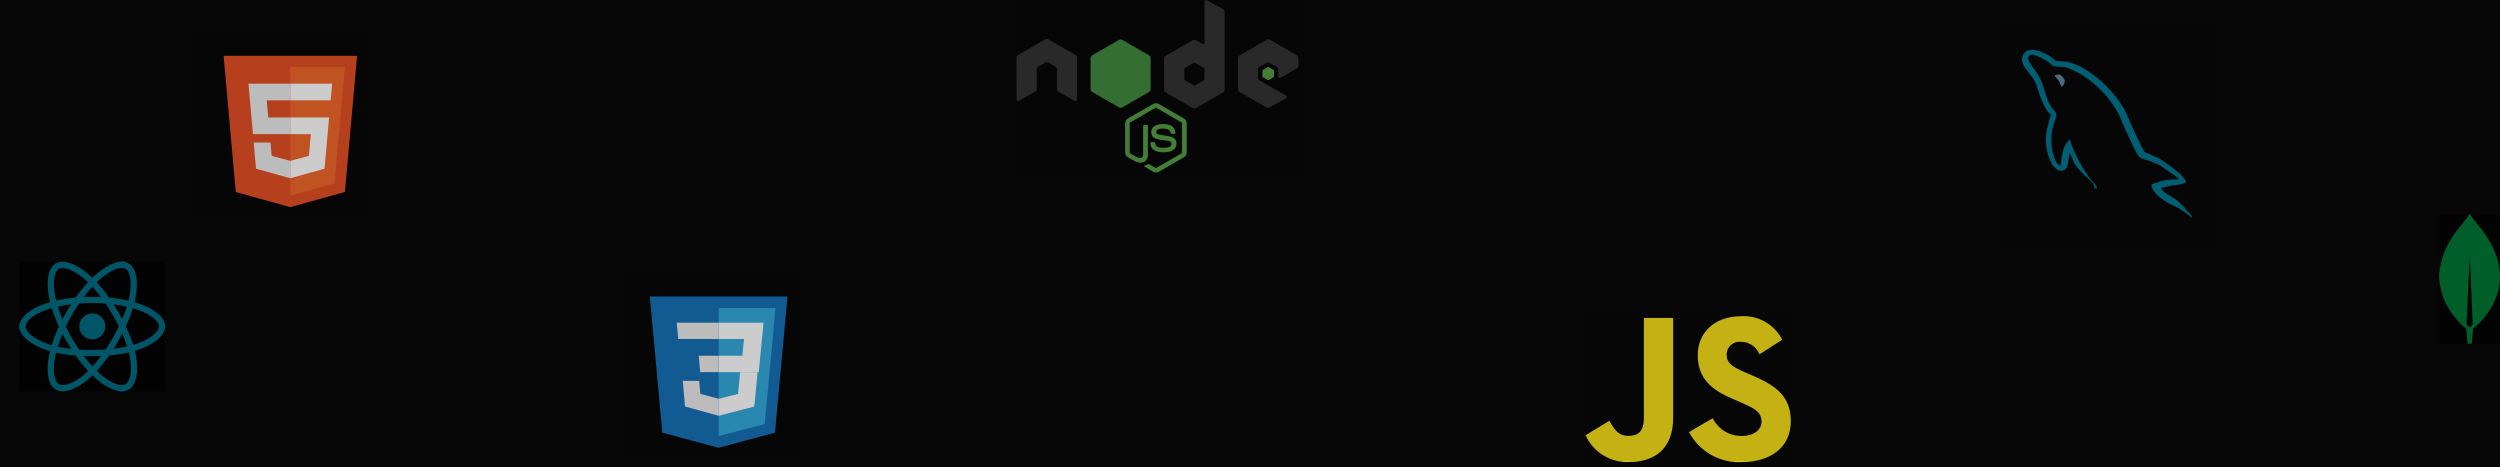 <svg width="1156" height="216" viewBox="0 0 1156 216" fill="none" xmlns="http://www.w3.org/2000/svg">
<rect width="1156" height="216" fill="#070707"/>
<g clip-path="url(#clip0_27_6)">
<path d="M64.39 140.427C63.673 140.181 62.95 139.953 62.222 139.744C62.344 139.244 62.457 138.75 62.557 138.265C64.198 130.296 63.125 123.876 59.46 121.763C55.945 119.736 50.198 121.849 44.393 126.901C43.821 127.4 43.261 127.913 42.715 128.44C42.35 128.089 41.978 127.746 41.599 127.409C35.516 122.008 29.418 119.731 25.756 121.851C22.245 123.883 21.205 129.918 22.683 137.47C22.83 138.218 22.996 138.963 23.181 139.702C22.318 139.947 21.485 140.208 20.688 140.486C13.555 142.973 9 146.87 9 150.913C9 155.088 13.89 159.275 21.319 161.814C21.921 162.019 22.529 162.209 23.14 162.384C22.942 163.181 22.765 163.983 22.611 164.789C21.202 172.21 22.303 178.102 25.805 180.122C29.421 182.208 35.492 180.064 41.403 174.897C41.882 174.477 42.351 174.045 42.808 173.602C43.4 174.172 44.007 174.726 44.63 175.263C50.355 180.19 56.01 182.179 59.508 180.154C63.122 178.062 64.296 171.732 62.772 164.031C62.651 163.428 62.517 162.827 62.368 162.23C62.794 162.104 63.212 161.974 63.62 161.839C71.343 159.28 76.368 155.143 76.368 150.913C76.368 146.855 71.666 142.932 64.39 140.427ZM62.715 159.107C62.347 159.229 61.969 159.347 61.584 159.461C60.731 156.762 59.581 153.892 58.172 150.927C59.516 148.032 60.622 145.198 61.451 142.517C62.14 142.716 62.809 142.927 63.454 143.148C69.688 145.295 73.49 148.468 73.49 150.913C73.49 153.517 69.384 156.898 62.715 159.107ZM59.948 164.59C60.623 167.995 60.719 171.074 60.272 173.481C59.871 175.644 59.064 177.086 58.066 177.664C55.943 178.893 51.403 177.295 46.507 173.082C45.928 172.582 45.363 172.067 44.813 171.537C46.711 169.461 48.608 167.047 50.46 164.367C53.717 164.078 56.793 163.605 59.584 162.96C59.718 163.501 59.84 164.044 59.948 164.59ZM31.967 177.451C29.893 178.184 28.241 178.205 27.242 177.629C25.117 176.403 24.234 171.672 25.439 165.326C25.582 164.576 25.746 163.83 25.931 163.089C28.69 163.7 31.745 164.139 35.009 164.403C36.873 167.026 38.825 169.437 40.792 171.548C40.374 171.953 39.946 172.347 39.509 172.73C36.895 175.015 34.276 176.636 31.967 177.451ZM22.25 159.091C18.965 157.968 16.252 156.509 14.393 154.917C12.722 153.486 11.878 152.065 11.878 150.913C11.878 148.459 15.535 145.33 21.635 143.204C22.375 142.946 23.15 142.703 23.954 142.474C24.797 145.216 25.903 148.083 27.237 150.983C25.886 153.925 24.764 156.838 23.913 159.612C23.354 159.452 22.8 159.278 22.25 159.091ZM25.507 136.918C24.241 130.447 25.082 125.567 27.198 124.342C29.452 123.037 34.435 124.897 39.688 129.561C40.031 129.866 40.368 130.177 40.699 130.494C38.742 132.596 36.808 134.989 34.96 137.596C31.792 137.89 28.759 138.362 25.971 138.993C25.799 138.306 25.644 137.613 25.507 136.918ZM54.567 144.093C53.908 142.956 53.225 141.832 52.518 140.724C54.668 140.996 56.727 141.357 58.661 141.798C58.081 143.659 57.357 145.604 56.505 147.599C55.883 146.418 55.236 145.249 54.567 144.093ZM42.717 132.551C44.044 133.989 45.373 135.595 46.681 137.337C44.028 137.212 41.371 137.211 38.719 137.335C40.028 135.609 41.368 134.006 42.717 132.551ZM30.79 144.113C30.129 145.259 29.495 146.421 28.888 147.597C28.05 145.609 27.333 143.655 26.748 141.767C28.67 141.337 30.72 140.986 32.855 140.719C32.14 141.834 31.452 142.966 30.79 144.113ZM32.917 161.311C30.71 161.065 28.63 160.731 26.708 160.313C27.303 158.392 28.035 156.396 28.892 154.365C29.501 155.542 30.137 156.704 30.801 157.851C31.484 159.03 32.191 160.185 32.917 161.311ZM42.796 169.477C41.432 168.005 40.071 166.377 38.743 164.626C40.033 164.677 41.348 164.702 42.684 164.702C44.057 164.702 45.415 164.672 46.751 164.612C45.439 166.395 44.114 168.025 42.796 169.477ZM56.532 154.262C57.433 156.314 58.192 158.3 58.794 160.188C56.841 160.634 54.732 160.993 52.51 161.259C53.222 160.131 53.912 158.988 54.578 157.832C55.256 156.656 55.908 155.466 56.532 154.262ZM52.086 156.394C51.065 158.166 49.987 159.905 48.854 161.608C46.8 161.754 44.743 161.826 42.684 161.825C40.588 161.825 38.548 161.759 36.585 161.632C35.422 159.933 34.323 158.191 33.292 156.409C32.265 154.637 31.307 152.826 30.418 150.981C31.305 149.136 32.26 147.324 33.283 145.55L33.283 145.551C34.306 143.777 35.395 142.042 36.55 140.35C38.553 140.199 40.608 140.12 42.684 140.12C44.77 140.12 46.827 140.2 48.83 140.352C49.973 142.041 51.055 143.77 52.076 145.535C53.102 147.305 54.071 149.108 54.98 150.94C54.08 152.792 53.115 154.611 52.086 156.394ZM58.022 124.256C60.278 125.557 61.156 130.803 59.738 137.684C59.648 138.123 59.546 138.57 59.435 139.023C56.64 138.378 53.605 137.898 50.428 137.6C48.577 134.964 46.658 132.567 44.733 130.493C45.237 130.006 45.754 129.532 46.282 129.072C51.256 124.743 55.904 123.034 58.022 124.256ZM42.684 144.897C46.007 144.897 48.7 147.59 48.7 150.913C48.7 154.235 46.007 156.928 42.684 156.928C39.362 156.928 36.668 154.235 36.668 150.913C36.668 147.59 39.362 144.897 42.684 144.897Z" fill="#00D8FF"/>
<rect x="9" y="121" width="67.5" height="63" fill="black" fill-opacity="0.6"/>
</g>
<g clip-path="url(#clip1_27_6)">
<path fill-rule="evenodd" clip-rule="evenodd" d="M952.387 34.453C951.561 34.45 950.738 34.556 949.939 34.766V34.875H950.058C950.63 35.741 951.268 36.561 951.966 37.328C952.446 38.284 952.864 39.237 953.341 40.194L953.459 40.072C953.902 39.719 954.249 39.261 954.467 38.737C954.685 38.215 954.767 37.645 954.706 37.081C954.445 36.678 954.206 36.261 953.989 35.831C953.631 35.234 952.854 34.934 952.377 34.456" fill="#5D87A1"/>
<path fill-rule="evenodd" clip-rule="evenodd" d="M1007.32 83.056C1003.76 82.806 1000.19 83.322 996.853 84.571C996.044 84.896 994.753 84.896 994.64 85.922C995.074 86.355 995.125 87.053 995.505 87.655C996.244 88.908 997.193 90.024 998.311 90.953C999.439 91.818 1000.57 92.68 1001.77 93.438C1003.87 94.741 1006.24 95.496 1008.29 96.793C1009.48 97.55 1010.66 98.523 1011.85 99.337C1012.45 99.769 1012.82 100.467 1013.58 100.75V100.586C1013.35 99.985 1013.08 99.406 1012.76 98.853C1012.22 98.316 1011.68 97.827 1011.13 97.287C1009.55 95.191 1007.66 93.35 1005.52 91.827C1003.8 90.634 1000.02 89 999.32 87.022L999.21 86.912C1000.48 86.732 1001.72 86.441 1002.94 86.041C1004.77 85.555 1006.44 85.665 1008.33 85.193C1009.19 84.975 1010.76 84.436 1010.76 84.436V83.588C1009.79 82.626 1009.1 81.341 1008.09 80.433C1005.33 78.017 1002.38 75.817 999.284 73.853C997.629 72.782 995.494 72.092 993.732 71.179C993.095 70.857 992.04 70.699 991.654 70.162C990.777 68.873 990.044 67.492 989.466 66.043C987.888 62.999 986.429 59.894 985.092 56.736C984.305 54.652 983.396 52.616 982.371 50.639C977.427 42.212 970.289 35.291 961.723 30.616C959.562 29.567 957.264 28.829 954.897 28.423C953.56 28.366 952.229 28.262 950.896 28.211C950.035 27.645 949.216 27.018 948.445 26.334C945.394 24.398 937.556 20.237 935.311 25.746C933.873 29.226 937.449 32.646 938.675 34.412C939.709 35.658 940.621 37.001 941.396 38.423C941.771 39.333 941.878 40.297 942.242 41.249C943.025 43.695 943.954 46.09 945.025 48.423C945.598 49.576 946.258 50.684 946.999 51.736C947.43 52.327 948.175 52.584 948.335 53.559C947.744 54.833 947.33 56.182 947.106 57.57C946.174 60.52 945.831 63.626 946.096 66.709C946.362 69.793 947.231 72.794 948.654 75.54C949.5 76.877 951.536 79.82 954.257 78.695C956.656 77.734 956.123 74.684 956.817 72.013C956.975 71.366 956.87 70.942 957.189 70.515V71.035C957.189 71.035 958.551 74.034 959.228 75.557C961.068 78.353 963.354 80.826 965.995 82.878C967.039 83.792 967.881 84.916 968.465 86.177V87.146H969.669C969.644 86.709 969.523 86.283 969.315 85.898C969.107 85.513 968.817 85.178 968.465 84.919C967.478 83.9 966.573 82.804 965.761 81.64C963.554 78.489 961.607 75.162 959.941 71.694C959.095 69.998 958.382 68.138 957.705 66.445C957.395 65.792 957.395 64.805 956.873 64.466C955.91 65.609 955.074 66.853 954.381 68.177C953.539 70.854 953.049 73.63 952.923 76.434C952.717 76.49 952.819 76.434 952.717 76.541C951.056 76.103 950.484 74.302 949.858 72.776C948.241 68.069 948.078 62.982 949.39 58.18C949.751 57.035 951.316 53.429 950.69 52.335C950.377 51.292 949.336 50.696 948.767 49.873C948.04 48.767 947.414 47.596 946.897 46.377C945.659 43.335 945.034 39.944 943.686 36.88C942.94 35.406 942.071 33.998 941.089 32.671C940.002 31.345 939.044 29.919 938.227 28.412C937.967 27.809 937.604 26.826 938.018 26.17C938.046 25.988 938.133 25.82 938.264 25.691C938.396 25.563 938.566 25.481 938.748 25.458C939.42 24.859 941.345 25.622 942.019 25.95C943.831 26.664 945.556 27.581 947.162 28.683C947.89 29.231 949.604 30.619 949.604 30.619H950.112C951.837 30.995 953.777 30.724 955.401 31.212C958.136 32.126 960.746 33.38 963.17 34.944C970.314 39.509 976.121 45.892 980 53.443C980.649 54.684 980.922 55.823 981.514 57.117C982.642 59.774 984.052 62.488 985.18 65.071C986.175 67.627 987.462 70.059 989.015 72.318C989.821 73.449 993.061 74.048 994.519 74.642C995.785 75.081 997.027 75.585 998.241 76.154C1000.08 77.284 1001.91 78.587 1003.63 79.828C1004.49 80.478 1007.19 81.829 1007.36 82.912" fill="#00758F"/>
<rect x="925" y="13" width="99.758" height="105" fill="black" fill-opacity="0.2"/>
</g>
<g clip-path="url(#clip2_27_6)">
<path d="M534.502 79.769C534.06 79.769 533.648 79.651 533.265 79.445L529.348 77.119C528.758 76.795 529.053 76.677 529.23 76.619C530.025 76.354 530.172 76.294 530.997 75.824C531.085 75.764 531.203 75.794 531.291 75.853L534.296 77.649C534.413 77.708 534.561 77.708 534.649 77.649L546.401 70.847C546.518 70.788 546.578 70.67 546.578 70.523V56.949C546.578 56.801 546.518 56.684 546.401 56.625L534.649 49.852C534.531 49.793 534.384 49.793 534.296 49.852L522.544 56.625C522.426 56.684 522.367 56.831 522.367 56.949V70.523C522.367 70.641 522.426 70.788 522.544 70.847L525.754 72.702C527.492 73.585 528.582 72.555 528.582 71.524V58.126C528.582 57.95 528.729 57.773 528.935 57.773H530.437C530.614 57.773 530.791 57.92 530.791 58.126V71.524C530.791 73.85 529.524 75.205 527.315 75.205C526.638 75.205 526.108 75.205 524.606 74.469L521.513 72.702C520.747 72.261 520.276 71.436 520.276 70.553V56.978C520.276 56.095 520.747 55.27 521.513 54.828L533.265 48.026C534.001 47.614 535.003 47.614 535.739 48.026L547.49 54.828C548.256 55.27 548.728 56.095 548.728 56.978V70.553C548.728 71.436 548.256 72.261 547.49 72.702L535.739 79.504C535.356 79.681 534.914 79.769 534.502 79.769ZM538.124 70.435C532.97 70.435 531.91 68.079 531.91 66.077C531.91 65.9 532.057 65.724 532.263 65.724H533.795C533.972 65.724 534.119 65.841 534.119 66.018C534.355 67.579 535.032 68.344 538.154 68.344C540.628 68.344 541.688 67.785 541.688 66.46C541.688 65.694 541.394 65.135 537.535 64.752C534.325 64.428 532.322 63.721 532.322 61.16C532.322 58.774 534.325 57.361 537.683 57.361C541.453 57.361 543.308 58.657 543.544 61.483C543.544 61.572 543.514 61.66 543.456 61.748C543.396 61.807 543.308 61.866 543.22 61.866H541.688C541.541 61.866 541.394 61.748 541.364 61.601C541.011 59.982 540.098 59.451 537.683 59.451C534.973 59.451 534.649 60.394 534.649 61.1C534.649 61.954 535.032 62.219 538.684 62.69C542.307 63.162 544.015 63.839 544.015 66.371C543.986 68.963 541.865 70.435 538.124 70.435Z" fill="#539E43"/>
<path d="M498.039 26.678C498.039 26.148 497.745 25.647 497.273 25.382L484.785 18.198C484.579 18.08 484.343 18.021 484.108 17.991H483.99C483.755 17.991 483.519 18.08 483.313 18.198L470.825 25.382C470.353 25.647 470.059 26.148 470.059 26.678L470.088 45.995C470.088 46.26 470.236 46.525 470.471 46.642C470.707 46.79 471.001 46.79 471.208 46.642L478.63 42.402C479.101 42.137 479.396 41.637 479.396 41.107V32.067C479.396 31.537 479.69 31.036 480.161 30.771L483.313 28.945C483.548 28.798 483.813 28.739 484.078 28.739C484.343 28.739 484.608 28.798 484.815 28.945L487.966 30.771C488.438 31.036 488.732 31.537 488.732 32.067V41.107C488.732 41.637 489.027 42.137 489.498 42.402L496.92 46.642C497.035 46.715 497.167 46.753 497.303 46.753C497.438 46.753 497.571 46.715 497.686 46.642C497.921 46.525 498.069 46.26 498.069 45.995L498.039 26.678ZM558.064 0.088C557.829 -0.03 557.534 -0.03 557.328 0.088C557.092 0.236 556.945 0.471 556.945 0.736V19.876C556.945 20.053 556.857 20.229 556.68 20.347C556.503 20.435 556.326 20.435 556.15 20.347L553.028 18.551C552.799 18.421 552.54 18.352 552.277 18.352C552.013 18.352 551.754 18.421 551.525 18.551L539.037 25.765C538.566 26.03 538.272 26.531 538.272 27.061V41.46C538.272 41.99 538.566 42.491 539.037 42.756L551.525 49.97C551.754 50.1 552.013 50.169 552.277 50.169C552.54 50.169 552.799 50.1 553.028 49.97L565.516 42.756C565.987 42.491 566.281 41.99 566.281 41.46V5.565C566.281 5.006 565.987 4.505 565.516 4.24L558.064 0.088ZM556.915 36.719C556.915 36.866 556.857 36.984 556.739 37.043L552.468 39.516C552.408 39.545 552.343 39.561 552.277 39.561C552.21 39.561 552.145 39.545 552.085 39.516L547.815 37.043C547.697 36.984 547.638 36.837 547.638 36.719V31.772C547.638 31.625 547.697 31.507 547.815 31.448L552.085 28.975C552.145 28.946 552.21 28.93 552.277 28.93C552.343 28.93 552.408 28.946 552.468 28.975L556.739 31.448C556.857 31.507 556.915 31.654 556.915 31.772V36.719ZM599.622 31.654C600.093 31.39 600.358 30.889 600.358 30.359V26.855C600.358 26.325 600.064 25.824 599.622 25.559L587.222 18.375C586.994 18.244 586.735 18.176 586.471 18.176C586.208 18.176 585.949 18.244 585.72 18.375L573.232 25.588C572.761 25.853 572.466 26.354 572.466 26.884V41.283C572.466 41.813 572.761 42.314 573.232 42.579L585.632 49.646C586.103 49.911 586.663 49.911 587.105 49.646L594.615 45.465C594.851 45.347 594.998 45.082 594.998 44.817C594.998 44.552 594.851 44.287 594.615 44.169L582.068 36.955C581.832 36.808 581.685 36.572 581.685 36.307V31.802C581.685 31.537 581.832 31.272 582.068 31.154L585.985 28.916C586.1 28.844 586.233 28.806 586.368 28.806C586.504 28.806 586.636 28.844 586.751 28.916L590.668 31.154C590.904 31.301 591.051 31.537 591.051 31.802V35.336C591.051 35.6 591.198 35.865 591.434 35.983C591.549 36.055 591.681 36.094 591.817 36.094C591.952 36.094 592.085 36.055 592.2 35.983L599.622 31.654Z" fill="#333333"/>
<path d="M586.28 30.977C586.323 30.948 586.375 30.933 586.427 30.933C586.479 30.933 586.531 30.948 586.574 30.977L588.96 32.361C589.048 32.42 589.107 32.508 589.107 32.626V35.394C589.107 35.512 589.048 35.6 588.96 35.659L586.574 37.043C586.531 37.072 586.479 37.087 586.427 37.087C586.375 37.087 586.323 37.072 586.28 37.043L583.894 35.659C583.806 35.6 583.747 35.512 583.747 35.394V32.626C583.747 32.508 583.805 32.42 583.894 32.361L586.28 30.977Z" fill="#539E43"/>
<path d="M518.921 18.433C518.692 18.303 518.434 18.235 518.17 18.235C517.907 18.235 517.648 18.303 517.419 18.433L505.02 25.588C504.548 25.853 504.283 26.354 504.283 26.884V41.224C504.283 41.754 504.578 42.255 505.02 42.52L517.419 49.675C517.648 49.805 517.907 49.874 518.17 49.874C518.434 49.874 518.692 49.805 518.921 49.675L531.321 42.52C531.792 42.255 532.058 41.754 532.058 41.224V26.884C532.058 26.354 531.763 25.854 531.321 25.588L518.921 18.433Z" fill="url(#paint0_linear_27_6)"/>
<rect x="470" width="137" height="84" fill="black" fill-opacity="0.2"/>
</g>
<g clip-path="url(#clip3_27_6)">
<path d="M791.982 193.388C793.209 195.874 795.112 197.965 797.474 199.418C799.835 200.872 802.559 201.63 805.332 201.605C810.939 201.605 814.522 198.801 814.522 194.93C814.522 190.291 810.84 188.646 804.672 185.945L801.287 184.494C791.523 180.334 785.034 175.122 785.034 164.106C785.034 153.955 792.769 146.232 804.854 146.232C808.776 145.948 812.695 146.825 816.12 148.756C819.546 150.687 822.327 153.584 824.115 157.087L813.577 163.853C812.887 162.117 811.685 160.633 810.131 159.596C808.577 158.56 806.745 158.021 804.877 158.052C804.063 157.97 803.241 158.058 802.463 158.312C801.685 158.565 800.969 158.978 800.36 159.524C799.75 160.07 799.261 160.737 798.924 161.482C798.586 162.227 798.408 163.035 798.4 163.853C798.4 167.914 800.915 169.555 806.704 172.07L810.089 173.517C821.588 178.448 828.077 183.474 828.077 194.775C828.077 206.959 818.508 213.634 805.652 213.634C800.645 213.952 795.652 212.815 791.277 210.359C786.901 207.903 783.33 204.234 780.993 199.794L791.982 193.388ZM744.182 194.574C746.31 198.346 748.243 201.533 752.882 201.533C757.326 201.533 760.134 199.794 760.134 193.032V147.023H773.666V193.221C773.666 207.232 765.449 213.61 753.459 213.61C749.224 213.839 745.019 212.781 741.396 210.575C737.774 208.368 734.905 205.117 733.166 201.249L744.182 194.574Z" fill="#F5DE19"/>
<rect x="733" y="146" width="95.128" height="67.308" fill="black" fill-opacity="0.2"/>
</g>
<path d="M306.256 200.06L300.462 137.077H364.154L358.352 200.05L332.269 207.055L306.256 200.06Z" fill="#1572B6"/>
<path d="M332.308 201.672L353.605 196.037L358.615 142.46H332.308V201.672Z" fill="#33A9DC"/>
<path d="M332.308 164.501H343.269L344.024 156.754H332.308V149.189H353.077L352.879 151.218L350.845 172.066H332.308V164.501V164.501Z" fill="white"/>
<path d="M332.308 184.387L332.273 184.396L323.837 182.125L323.298 176.103H315.692L316.754 187.958L332.271 192.252L332.308 192.243V184.387V184.387Z" fill="#EBEBEB"/>
<path d="M342.242 172.066L341.274 182.151L332.308 184.417V192.252L348.789 187.974L348.911 186.702L350.308 172.066H342.242V172.066Z" fill="white"/>
<path d="M332.308 149.189V156.754H313.617L313.461 155.053L313.108 151.218L312.923 149.189H332.308V149.189ZM332.28 164.501V172.066H323.771L323.616 170.365L323.265 166.53L323.08 164.501H332.28V164.501Z" fill="#EBEBEB"/>
<rect x="288" y="126" width="80" height="84" fill="black" fill-opacity="0.2"/>
<path d="M109.016 88.788L103.4 25.8H165.111L159.487 88.778L134.218 95.784L109.016 88.788Z" fill="#E44F26"/>
<path d="M134.255 90.43L154.676 84.769L159.48 30.951H134.255V90.43Z" fill="#F1662A"/>
<path d="M134.255 54.311H124.033L123.328 46.4H134.255V38.675H114.885L115.07 40.749L116.967 62.037H134.255V54.311V54.311ZM134.255 74.374L134.22 74.384L125.617 72.062L125.068 65.901H117.312L118.394 78.028L134.22 82.422L134.255 82.412V74.374Z" fill="#EBEBEB"/>
<path d="M134.228 54.311V62.037H143.741L142.846 72.057L134.228 74.382V82.42L150.067 78.028L150.182 76.724L151.996 56.386L152.186 54.311H134.228V54.311ZM134.228 38.675V46.4H152.889L153.044 44.666L153.396 40.749L153.581 38.675H134.228V38.675Z" fill="white"/>
<rect x="89" y="15" width="80" height="84" fill="black" fill-opacity="0.2"/>
<g clip-path="url(#clip4_27_6)">
<path d="M1147.19 105.679C1144.68 102.695 1142.51 99.665 1142.07 99.035C1142.06 99.024 1142.05 99.015 1142.03 99.009C1142.02 99.003 1142 99 1141.99 99C1141.97 99 1141.96 99.003 1141.94 99.009C1141.93 99.015 1141.92 99.024 1141.91 99.035C1141.47 99.665 1139.3 102.695 1136.78 105.679C1115.2 133.208 1140.18 151.787 1140.18 151.787L1140.39 151.927C1140.58 154.794 1141.05 158.92 1141.05 158.92H1142.91C1142.91 158.92 1143.37 154.817 1143.56 151.927L1143.77 151.764C1143.79 151.787 1168.78 133.208 1147.19 105.679V105.679ZM1141.98 151.367C1141.98 151.367 1140.86 150.412 1140.56 149.922V149.875L1141.91 119.898C1141.91 119.805 1142.05 119.805 1142.05 119.898L1143.4 149.875V149.922C1143.1 150.412 1141.98 151.367 1141.98 151.367V151.367Z" fill="#01EC64"/>
<rect x="1128" y="99" width="28.286" height="72" fill="black" fill-opacity="0.6"/>
</g>
<defs>
<linearGradient id="paint0_linear_27_6" x1="2398.16" y1="571.51" x2="1039.5" y2="2706.87" gradientUnits="userSpaceOnUse">
<stop stop-color="#41873F"/>
<stop offset="0.329" stop-color="#418B3D"/>
<stop offset="0.635" stop-color="#419637"/>
<stop offset="0.932" stop-color="#3FA92D"/>
<stop offset="1" stop-color="#3FAE2A"/>
</linearGradient>
<clipPath id="clip0_27_6">
<rect width="67.368" height="60" fill="white" transform="translate(9 121)"/>
</clipPath>
<clipPath id="clip1_27_6">
<rect width="99.758" height="100" fill="white" transform="translate(925 13)"/>
</clipPath>
<clipPath id="clip2_27_6">
<rect width="130.476" height="80" fill="white" transform="translate(470)"/>
</clipPath>
<clipPath id="clip3_27_6">
<rect width="95.128" height="70" fill="white" transform="translate(733 146)"/>
</clipPath>
<clipPath id="clip4_27_6">
<rect width="27.978" height="60" fill="white" transform="translate(1128 99)"/>
</clipPath>
</defs>
</svg>

